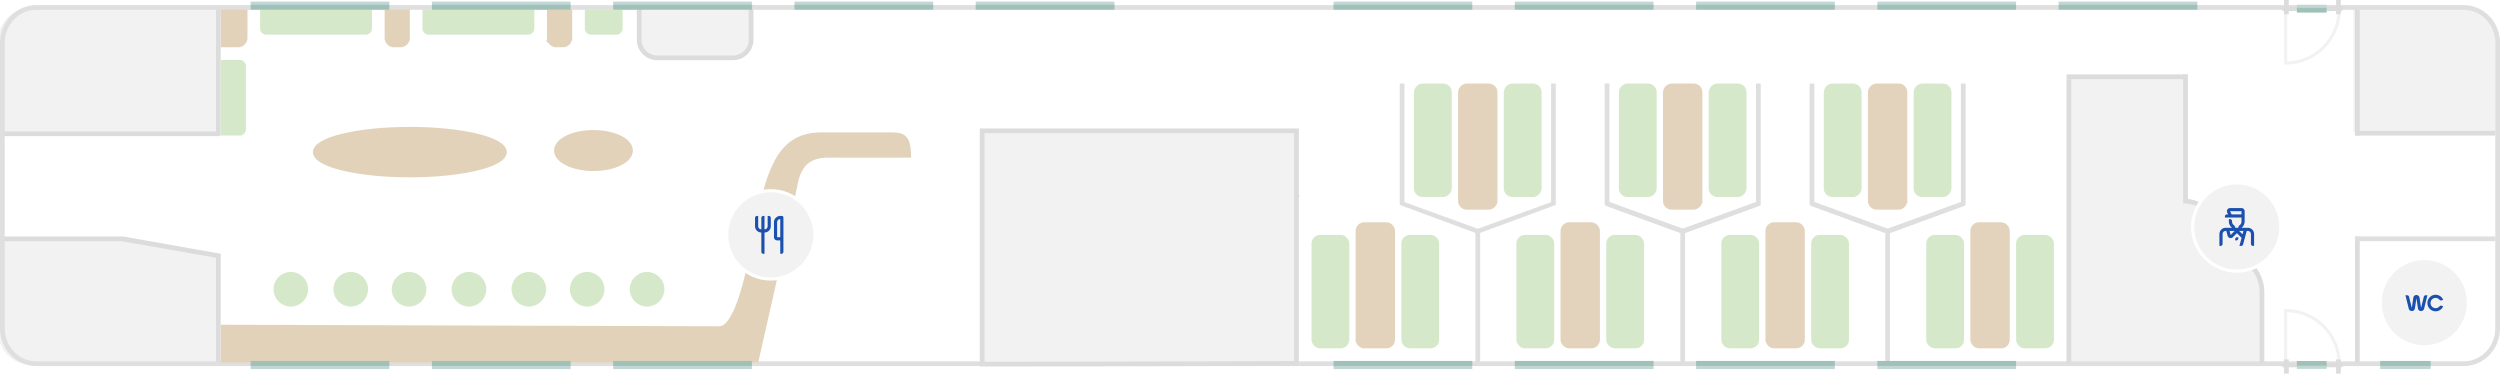 <svg viewBox="0 0 1586 237"
  xmlns="http://www.w3.org/2000/svg"
  xmlns:xlink="http://www.w3.org/1999/xlink"
  xmlns:vr="http://vr/wagonmap" preserveAspectRatio="xMinYMin meet">
  <defs>
    <svg id="pet-seat-icon" viewBox="0 0 620 620"
      xmlns="http://www.w3.org/2000/svg" preserveAspectRatio="xMinYMin meet">
      <g fill-rule="evenodd">
        <path d="M42.2 15.868a2.013 2.013 0 01-.716.132H27.548a2 2 0 01-1.02-.279l-7.883-4.669-2.736-6.519A2.5 2.5 0 0013.604 3h-2.676l1.26 3h-1.204a6 6 0 00-6 6v.099l-3.699 1.416a2 2 0 00-1.152 2.584l1.263 3.274A6 6 0 006.906 23h3.078v4.388c0 1.256.395 2.481 1.127 3.501l1.873 2.606V45h1.5a2.5 2.5 0 002.5-2.5v-9.004c0-.837-.263-1.654-.752-2.334l-1.87-2.606a2.002 2.002 0 01-.378-1.169V23a4 4 0 00-4-4H6.906a2 2 0 01-1.867-1.284l-.454-1.18 1.64-.627c1.581-.606 2.787-2.116 2.76-3.81V12c-.019-1.12.883-1.997 2-1.997h2.883l1.09 2.597a4.002 4.002 0 001.65 1.893l7.881 4.669a5.996 5.996 0 003.06.838h13.934c.735 0 1.462-.134 2.148-.397l2.748-1.053a2.5 2.5 0 001.605-2.334v-2.564L42.2 15.868zm4.067 8.562a2.499 2.499 0 00-3.228-1.44l-1.4.537 1.212 3.169c.088.228.133.471.133.715v17.584h1.5a2.5 2.5 0 002.5-2.5V27.41a6.01 6.01 0 00-.397-2.146l-.32-.834zm-9.445 4.117a4.001 4.001 0 00-4.668-1.384l-9.359 3.59a6.001 6.001 0 00-3.853 5.663L18.984 45l1.493-.007a2.501 2.501 0 002.488-2.52l-.023-6.097a2.005 2.005 0 011.288-1.889l9.356-3.589 3.016 4.153a2 2 0 01.382 1.175V45h1.5a2.5 2.5 0 002.5-2.5v-6.277c0-1.266-.4-2.5-1.145-3.524l-3.017-4.152z"/>
      </g>
    </svg>
  </defs>
  <g id="RX" stroke="none" stroke-width="1" fill="none" fill-rule="evenodd">
    <path fill="#FFF" d="M0 0h1586v237H0z"/>
    <g transform="translate(-1)">
      <g transform="translate(0 4.172)" fill="#F2F2F2">
        <path d="M0 147h78.596L139 158.308V227H20c-11.046 0-20-8.954-20-20v-60z"/>
        <path d="M1494 0l90 .335V80h-70c-11.046 0-20-8.954-20-20V0z" transform="rotate(180 1539 40)"/>
        <path d="M1313 45h123v181.38h-75v-78.288c-11.333-1.305-18.2-8.82-20.597-22.541-1.022-4.444-3.709-10.137-12.587-13.946-8.673-3.721-13.612-10.74-14.816-21.054V45z" transform="rotate(180 1374.5 135.69)"/>
        <path d="M0 1l139 .307V81H20C8.954 81 0 72.046 0 61V1z" transform="matrix(1 0 0 -1 0 82)"/>
      </g>
      <path fill="#DCDCDC" d="M138 5h3v81h-3zM138 161h3v69h-3z"/>
      <path fill="#DCDCDC" transform="rotate(90 71 84.864)" d="M69.494 15.864h3.012v138h-3.012z"/>
      <path fill="#DCDCDC" d="M141 161l-.52 2.967-62.222-10.954H2V150h77z"/>
      <path d="M1564 4.736H24c-5.945 0-11.33 2.517-15.227 6.597C4.901 15.387 2.5 20.987 2.5 27.175v181.122c0 6.188 2.4 11.788 6.273 15.842 3.897 4.08 9.282 6.597 15.227 6.597h1540c5.945 0 11.33-2.517 15.227-6.597 3.872-4.054 6.273-9.654 6.273-15.842V27.175c0-6.188-2.4-11.788-6.273-15.842-3.897-4.08-9.282-6.597-15.227-6.597z" stroke="#DFDFDF" stroke-width="3"/>
      <path d="M889 53h3v75.213l46.5 16.926 46.5-16.926V53h3v77l-48 17.776V230h-3v-82.223L889 130V53zM1019 53h3v75.213l46.5 16.926 46.5-16.926V53h3v77l-48 17.776V230h-3v-82.223L1019 130V53zM1149 53h3v75.213l46.5 16.926 46.5-16.926V53h3v77l-48 17.776V230h-3v-82.223L1149 130V53z" fill="#DFDFDF"/>
      <path d="M1116.419 127.698l1.026 2.819-48.864 17.785-.081-.223-.081.223-48.864-17.785 1.026-2.82 47.919 17.442 47.919-17.441zM1246.419 127.698l1.026 2.819-48.864 17.785-.081-.223-.081.223-48.864-17.785 1.026-2.82 47.919 17.442 47.919-17.441z" fill="#DFDFDF"/>
      <path fill="#DCDCDC" d="M1386 47.194h3v80.345h-3zM1312 50.207h3v180h-3z"/>
      <path fill="#DCDCDC" transform="rotate(90 1350 48.7)" d="M1348.494 10.7h3.012v76h-3.012z"/>
      <path fill="#DCDCDC" d="M1495 150h3v80h-3zM1495 6h3v80h-3z"/>
      <path fill="#DFDFDF" transform="rotate(90 1539.5 151.506)" d="M1537.994 107.006h3.012v89h-3.012z"/>
      <path fill="#DCDCDC" transform="rotate(90 1539.5 84.506)" d="M1537.994 40.006h3.012v89h-3.012z"/>
      <path d="M1436 230.108v-44.555c0-12.306-8.398-20.529-16.05-22.414-7.653-1.886-10.33-5.334-12.033-15.823-1.702-10.488-8.946-19.777-21.917-19.777" stroke="#DCDCDC" stroke-width="3"/>
      <g transform="translate(405 3.022)" fill="#F2F2F2" stroke="#DCDCDC" stroke-width="3">
        <path d="M72.5 1.5h-71v20.65c0 3.176 1.287 6.051 3.368 8.133A11.464 11.464 0 0013 33.65h48c3.176 0 6.05-1.287 8.132-3.368A11.464 11.464 0 0072.5 22.15V1.5z"/>
      </g>
      <path stroke="#DCDCDC" stroke-width="3" stroke-linecap="square" d="M823.5 124.5l-21-13"/>
      <path d="M624.071 83H823.5v147.55c-17.307 0-125.906.45-199.429.45V83z" stroke="#DCDCDC" stroke-width="3" fill="#F2F2F2"/>
      <g id="seats" transform="translate(141 6)" stroke-width="3">
        <g transform="translate(35 168)" fill="#D5E9CA" stroke="#D5E9CA">
          <circle cx="9.5" cy="9.5" r="9.5"/>
          <circle cx="47.5" cy="9.5" r="9.5"/>
          <circle cx="84.5" cy="9.5" r="9.5"/>
          <circle cx="122.5" cy="9.5" r="9.5"/>
          <circle cx="160.5" cy="9.5" r="9.5"/>
          <circle cx="197.5" cy="9.5" r="9.5"/>
          <circle cx="235.5" cy="9.5" r="9.5"/>
        </g>
        <path d="M118.5 1.5h-13V18c0 1.243.504 2.368 1.318 3.182A4.486 4.486 0 00110 22.5h4a4.486 4.486 0 003.182-1.318A4.486 4.486 0 00118.5 18V1.5zM221.5 1.5h-13V18c0 1.243.504 2.368 1.318 3.182A4.486 4.486 0 00213 22.5h4a4.486 4.486 0 003.182-1.318A4.486 4.486 0 00221.5 18V1.5zM15.5 1.5h-14v21H11a4.486 4.486 0 003.182-1.318A4.486 4.486 0 0015.5 18V1.5z" stroke="#E2D2BA" fill="#E2D2BA"/>
        <path d="M94.5 1.5h-68V12c0 .69.28 1.315.732 1.768A2.492 2.492 0 0029 14.5h63c.69 0 1.315-.28 1.768-.732A2.492 2.492 0 0094.5 12V1.5zM197.5 1.5h-68V12c0 .69.28 1.315.732 1.768A2.492 2.492 0 00132 14.5h63c.69 0 1.315-.28 1.768-.732A2.492 2.492 0 00197.5 12V1.5zM253.5 1.5h-21V12c0 .69.28 1.315.732 1.768A2.492 2.492 0 00235 14.5h16c.69 0 1.315-.28 1.768-.732A2.492 2.492 0 00253.5 12V1.5zM1.5 33.5v45H12c.69 0 1.315-.28 1.768-.732A2.492 2.492 0 0014.5 76V36c0-.69-.28-1.315-.732-1.768A2.492 2.492 0 0012 33.5H1.5z" stroke="#D5E9CA" fill="#D5E9CA"/>
        <ellipse stroke="#E2D2BA" fill="#E2D2BA" cx="120" cy="90.5" rx="60" ry="14.5"/>
        <ellipse stroke="#E2D2BA" fill="#E2D2BA" cx="236.5" cy="89.5" rx="23.5" ry="11.5"/>
        <path d="M425.53 79.5H381c-12.818 0-20.987 5.185-26.82 14.65-7.623 12.374-11.365 31.786-16.146 56.262l-.562 2.876c-3.4 17.38-6.669 28.526-9.575 35.672-1.895 4.661-3.657 7.665-5.205 9.609-2.603 3.27-4.745 3.8-6.145 3.91L1.5 201.506V222.5h338.303c14.358-63.192 22.6-100.45 24.723-111.776 1.424-7.598 4.268-11.988 7.68-14.577 4.786-3.633 10.827-3.71 16.21-3.647 5.723.067 18.197.045 30.906.023 5.334-.01 10.71-.019 15.646-.022h1.528c-.075-5.122-.803-8.36-2.34-10.33-1.833-2.354-4.804-2.671-8.627-2.671z" stroke="#E2D2BA" fill="#E2D2BA"/>
      </g>
      <g transform="translate(833 53)">
        <g transform="rotate(180 40.5 84)" stroke-width="3">
          <rect stroke="#D5E9CA" fill="#D5E9CA" x="58.5" y="1.5" width="21" height="69" rx="4"/>
          <rect stroke="#D5E9CA" fill="#D5E9CA" x="1.5" y="1.5" width="21" height="69" rx="4"/>
          <rect stroke="#E3D3BC" fill="#E3D3BC" x="29.5" y="1.5" width="22" height="77" rx="4"/>
        </g>
        <g transform="rotate(180 105.5 84)" stroke-width="3">
          <rect stroke="#D5E9CA" fill="#D5E9CA" x="58.5" y="1.5" width="21" height="69" rx="4"/>
          <rect stroke="#D5E9CA" fill="#D5E9CA" x="1.5" y="1.5" width="21" height="69" rx="4"/>
          <rect stroke="#E3D3BC" fill="#E3D3BC" x="29.5" y="1.5" width="22" height="77" rx="4"/>
        </g>
        <g transform="rotate(180 170.5 84)" stroke-width="3">
          <rect stroke="#D5E9CA" fill="#D5E9CA" x="58.5" y="1.5" width="21" height="69" rx="4"/>
          <rect stroke="#D5E9CA" fill="#D5E9CA" x="1.5" y="1.5" width="21" height="69" rx="4"/>
          <rect stroke="#E3D3BC" fill="#E3D3BC" x="29.5" y="1.5" width="22" height="77" rx="4"/>
        </g>
        <g transform="rotate(180 235.5 84)" stroke-width="3">
          <rect stroke="#D5E9CA" fill="#D5E9CA" x="58.5" y="1.5" width="21" height="69" rx="4"/>
          <rect stroke="#D5E9CA" fill="#D5E9CA" x="1.5" y="1.5" width="21" height="69" rx="4"/>
          <rect stroke="#E3D3BC" fill="#E3D3BC" x="29.5" y="1.5" width="22" height="77" rx="4"/>
        </g>
        <g transform="matrix(-1 0 0 1 146 0)" stroke-width="3">
          <rect stroke="#D5E9CA" fill="#D5E9CA" x="58.5" y="1.5" width="21" height="69" rx="4"/>
          <rect stroke="#D5E9CA" fill="#D5E9CA" x="1.5" y="1.5" width="21" height="69" rx="4"/>
          <rect stroke="#E3D3BC" fill="#E3D3BC" x="29.5" y="1.5" width="22" height="77" rx="4"/>
        </g>
        <g transform="matrix(-1 0 0 1 276 0)" stroke-width="3">
          <rect stroke="#D5E9CA" fill="#D5E9CA" x="58.5" y="1.5" width="21" height="69" rx="4"/>
          <rect stroke="#D5E9CA" fill="#D5E9CA" x="1.5" y="1.5" width="21" height="69" rx="4"/>
          <rect stroke="#E3D3BC" fill="#E3D3BC" x="29.5" y="1.5" width="22" height="77" rx="4"/>
        </g>
        <g transform="matrix(-1 0 0 1 406 0)" stroke-width="3">
          <rect stroke="#D5E9CA" fill="#D5E9CA" x="58.5" y="1.5" width="21" height="69" rx="4"/>
          <rect stroke="#D5E9CA" fill="#D5E9CA" x="1.5" y="1.5" width="21" height="69" rx="4"/>
          <rect stroke="#E3D3BC" fill="#E3D3BC" x="29.5" y="1.5" width="22" height="77" rx="4"/>
        </g>
      </g>
      <g transform="translate(160 1)">
        <g transform="translate(0 227.974)">
          <path fill="#C2D6D6" d="M0 2.009h88v3.154H0z"/>
          <path fill="#9FC1B7" d="M0 0h88v3.154H0z"/>
        </g>
        <g>
          <path fill="#C2D6D6" d="M0 0h88v3.154H0z"/>
          <path fill="#9FC1B7" d="M0 2.009h88v3.154H0z"/>
        </g>
        <g transform="translate(115)">
          <path fill="#C2D6D6" d="M0 0h88v3.154H0z"/>
          <path fill="#9FC1B7" d="M0 2.009h88v3.154H0z"/>
        </g>
        <g transform="translate(230)">
          <path fill="#C2D6D6" d="M0 0h88v3.154H0z"/>
          <path fill="#9FC1B7" d="M0 2.009h88v3.154H0z"/>
        </g>
        <g transform="translate(345)">
          <path fill="#C2D6D6" d="M0 0h88v3.154H0z"/>
          <path fill="#9FC1B7" d="M0 2.009h88v3.154H0z"/>
        </g>
        <g transform="translate(460)">
          <path fill="#C2D6D6" d="M0 0h88v3.154H0z"/>
          <path fill="#9FC1B7" d="M0 2.009h88v3.154H0z"/>
        </g>
        <g transform="translate(687)">
          <path fill="#C2D6D6" d="M0 0h88v3.154H0z"/>
          <path fill="#9FC1B7" d="M0 2.009h88v3.154H0z"/>
        </g>
        <g transform="translate(802)">
          <path fill="#C2D6D6" d="M0 0h88v3.154H0z"/>
          <path fill="#9FC1B7" d="M0 2.009h88v3.154H0z"/>
        </g>
        <g transform="translate(917)">
          <path fill="#C2D6D6" d="M0 0h88v3.154H0z"/>
          <path fill="#9FC1B7" d="M0 2.009h88v3.154H0z"/>
        </g>
        <g transform="translate(1032)">
          <path fill="#C2D6D6" d="M0 0h88v3.154H0z"/>
          <path fill="#9FC1B7" d="M0 2.009h88v3.154H0z"/>
        </g>
        <g transform="translate(1147)">
          <path fill="#C2D6D6" d="M0 0h88v3.154H0z"/>
          <path fill="#9FC1B7" d="M0 2.009h88v3.154H0z"/>
        </g>
        <g transform="translate(115 227.974)">
          <path fill="#C2D6D6" d="M0 2.009h88v3.154H0z"/>
          <path fill="#9FC1B7" d="M0 0h88v3.154H0z"/>
        </g>
        <g transform="translate(230 227.974)">
          <path fill="#C2D6D6" d="M0 2.009h88v3.154H0z"/>
          <path fill="#9FC1B7" d="M0 0h88v3.154H0z"/>
        </g>
        <g transform="translate(687 227.974)">
          <path fill="#C2D6D6" d="M0 2.009h88v3.154H0z"/>
          <path fill="#9FC1B7" d="M0 0h88v3.154H0z"/>
        </g>
        <g transform="translate(802 227.974)">
          <path fill="#C2D6D6" d="M0 2.009h88v3.154H0z"/>
          <path fill="#9FC1B7" d="M0 0h88v3.154H0z"/>
        </g>
        <g transform="translate(917 227.974)">
          <path fill="#C2D6D6" d="M0 2.009h88v3.154H0z"/>
          <path fill="#9FC1B7" d="M0 0h88v3.154H0z"/>
        </g>
        <g transform="translate(1032 227.974)">
          <path fill="#C2D6D6" d="M0 2.009h88v3.154H0z"/>
          <path fill="#9FC1B7" d="M0 0h88v3.154H0z"/>
        </g>
        <g transform="translate(1351 227.974)">
          <path fill="#C2D6D6" d="M0 2h32v3.154H0z"/>
          <path fill="#9FC1B7" d="M0 0h32v3.154H0z"/>
        </g>
      </g>
      <g transform="matrix(-1 0 0 1 1487 0)">
        <path d="M36 40V6H2c0 18.778 15.222 34 34 34z" stroke="#F2F2F2" stroke-width="2"/>
        <path fill="#DCDCDC" d="M1 0h3v9H1zM34 0h3v9h-3z"/>
        <path fill="#DCDCDC" d="M0 4h38v3H0z"/>
        <g transform="rotate(-90 9 -1)">
          <g>
            <path fill="#C2D6D6" d="M2 0h3v18.857H2z"/>
            <path fill="#9FC1B7" d="M0 0h3v18.857H0z"/>
          </g>
        </g>
      </g>
      <g transform="rotate(180 743.5 118.5)">
        <path d="M36 40V6H2c0 18.778 15.222 34 34 34z" stroke="#F2F2F2" stroke-width="2"/>
        <path fill="#DCDCDC" d="M1 0h3v9H1zM34 0h3v9h-3z"/>
        <path fill="#DCDCDC" d="M0 4h38v3H0z"/>
        <g transform="rotate(-90 9 -1)">
          <g>
            <path fill="#C2D6D6" d="M2 0h3v18.857H2z"/>
            <path fill="#9FC1B7" d="M0 0h3v18.857H0z"/>
          </g>
        </g>
      </g>
    </g>
    <g id="Service-badges" transform="translate(460 115)">
      <g id="service-badge" transform="translate(1049 48)">
        <circle stroke="#fff" stroke-width="2" fill="#f2f2f2" cx="29" cy="29" r="28"/>
        <g id="badge-gr" stroke-width="1" transform="translate(17 17)">
          <g id="Icon/Service/WC">
            <path d="M0 0h24v24H0z"/>
            <path d="M19.16 7a5.221 5.221 0 014.78 3.146l-.853.377c-.518.228-1.101.055-1.468-.378A3.221 3.221 0 0019.16 9c-1.781 0-3.23 1.458-3.23 3.25s1.449 3.25 3.23 3.25a3.22 3.22 0 002.46-1.145c.367-.432.95-.605 1.468-.377l.854.376a5.22 5.22 0 01-4.782 3.146c-2.877 0-5.218-2.354-5.218-5.25 0-2.895 2.341-5.25 5.218-5.25zm-12.177.165c1.017 0 1.83.703 1.979 1.709l.951 6.46 1.383-5.572.374-1.511a1.25 1.25 0 011.213-.949h1.083l-.44 1.775-1.671 6.739a1.978 1.978 0 01-1.937 1.519l-.101-.002a1.982 1.982 0 01-1.882-1.707l-.951-6.46-.952 6.46a1.98 1.98 0 01-1.883 1.707c-.968.033-1.805-.577-2.038-1.517L0 7.302h1.083a1.25 1.25 0 011.213.949l.3 1.209 1.457 5.874.952-6.46a1.963 1.963 0 011.978-1.709z" fill="#1b50af"/>
          </g>
        </g>
      </g>
      <g id="service-badge" transform="translate(0 5)">
        <circle stroke="#fff" stroke-width="2" fill="#f2f2f2" cx="29" cy="29" r="28"/>
        <g id="badge-gr" stroke-width="1" transform="translate(17 17)">
          <g id="Icon/Service/Restaurant">
            <path d="M0 0h24v24H0z"/>
            <path d="M10.75 0H10v6.5a2 2 0 01-2 2V0h-.75C6.56 0 6 .56 6 1.25V8.5a2 2 0 01-2-2V0h-.75C2.56 0 2 .56 2 1.25V6.5a4 4 0 004 4v12.25c0 .69.56 1.25 1.25 1.25H8V10.5a4 4 0 004-4V1.25C12 .56 11.44 0 10.75 0zM18 13.49h-2V4c0-1.103.896-2 2-2v11.49zM19 0h-1a4 4 0 00-4 4v9.49a2 2 0 002 2h2V24h.75c.69 0 1.25-.56 1.25-1.25V1a1 1 0 00-1-1z" fill="#1b50af"/>
          </g>
        </g>
      </g>
      <g id="service-badge" transform="translate(930)">
        <circle stroke="#fff" stroke-width="2" fill="#f2f2f2" cx="29" cy="29" r="28"/>
        <g id="badge-gr" stroke-width="1" transform="translate(17 17)">
          <g id="Icon/Service/Conductor">
            <path d="M0 0h24v24H0z"/>
            <path d="M11 19.75v.75h.75c.69 0 1.25-.56 1.25-1.25v-.75h-.75c-.69 0-1.25.56-1.25 1.25zm4.662-3.096L13.508 14.5h2.732l-.577 2.154zm-7.53.395L7.448 14.5h3.232l-2.548 2.549zM8.751 4l-1-2H15v2H8.75zM19 12.5h-4a4.992 4.992 0 002-3.993V2a2 2 0 00-2-2H7.75a2 2 0 00-1.788 2.894L6.514 4H5.75c-.69 0-1.25.56-1.25 1.25V6H15v2.507c0 .978-.47 1.845-1.197 2.393A1.972 1.972 0 0013 12.5h-2c0-.678-.318-1.236-.803-1.601a2.99 2.99 0 01-1.196-2.392V8.25C9 7.56 8.44 7 7.75 7H7v1.507c0 1.631.787 3.08 2 3.993H5a4 4 0 00-4 4V24h.75C2.44 24 3 23.44 3 22.75V16.5a2 2 0 012-2h.377l.822 3.067c.4 1.486 2.258 1.984 3.347.895l2.548-2.548 2.97 2.97L13.692 24h1.111a1.25 1.25 0 001.208-.926l2.3-8.574H19a2 2 0 012 2v6.25c0 .69.56 1.25 1.25 1.25H23v-7.5a4 4 0 00-4-4z" fill="#1b50af"/>
          </g>
        </g>
      </g>
    </g>
  </g>
</svg>
